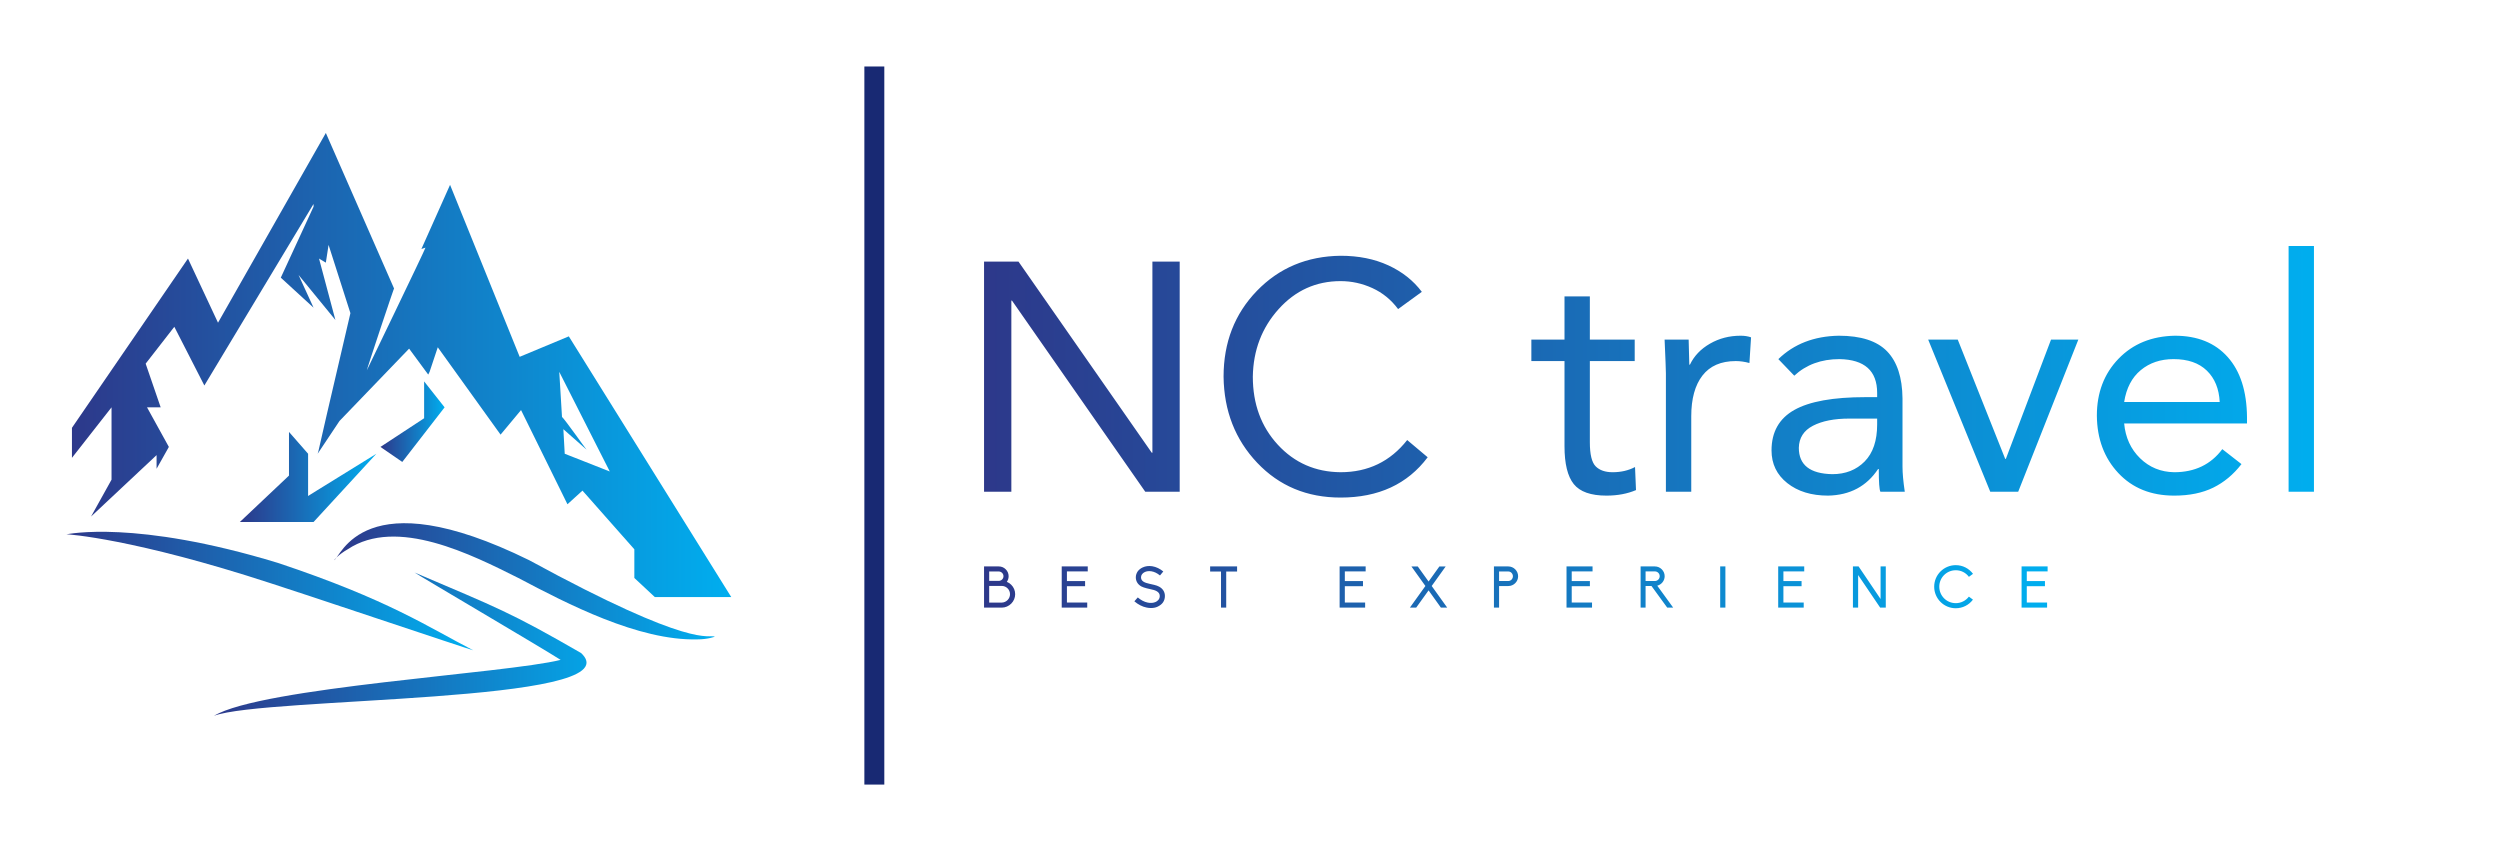 
        <svg xmlns="http://www.w3.org/2000/svg" xmlns:xlink="http://www.w3.org/1999/xlink" version="1.1" width="3168.539" 
        height="1078.652" viewBox="0 0 3168.539 1078.652">
			
			<g transform="scale(8.427) translate(10, 10)">
				<defs id="SvgjsDefs5294"><linearGradient id="SvgjsLinearGradient5303"><stop id="SvgjsStop5304" stop-color="#2d388a" offset="0"></stop><stop id="SvgjsStop5305" stop-color="#00aeef" offset="1"></stop></linearGradient><linearGradient id="SvgjsLinearGradient5306"><stop id="SvgjsStop5307" stop-color="#2d388a" offset="0"></stop><stop id="SvgjsStop5308" stop-color="#00aeef" offset="1"></stop></linearGradient><linearGradient id="SvgjsLinearGradient5309"><stop id="SvgjsStop5310" stop-color="#2d388a" offset="0"></stop><stop id="SvgjsStop5311" stop-color="#00aeef" offset="1"></stop></linearGradient></defs><g id="SvgjsG5295" featureKey="LwVBM5-0" transform="matrix(2.053,0,0,2.053,-1.643,3.018)" fill="url(#SvgjsLinearGradient5303)"><g xmlns="http://www.w3.org/2000/svg"><path d="M34,19.8L28.9,7.2l-2.1,4.7l0.3-0.1c0,0.1-4.6,9.6-4.3,9c0-0.1,2.1-6.4,2-6l-5-11.4l-7.9,13.9l-2.2-4.7L1.2,25v2.2l2.9-3.7   v5.3l-1.5,2.7l4.8-4.5v1l0.9-1.6l-1.6-2.9h1l-1.1-3.2l2.1-2.7l2.2,4.3l8-13.3l0,0.2L16.5,14l2.4,2.2l-1.1-2.4l2.7,3.3l-1.2-4.5   l0.5,0.3l0.2-1.3l1.6,5c-3.3,14.1-2.1,9.2-2.4,10.3l1.6-2.4l5.1-5.3l1.4,1.9l0.1-0.2l0.6-1.8l4.6,6.4l1.5-1.8l3.4,6.9l1.1-1   l3.8,4.3v2.1l1.5,1.4h5.6L37.6,18.3L34,19.8z M37.3,26.9l-0.1-1.8l1.7,1.5c0,0,0,0,0,0l0,0c-0.1-0.1-1.5-2.1-1.8-2.4l-0.2-3.3   l3.7,7.3L37.3,26.9z"></path><polygon points="28.5,23.5 27,21.6 27,24.3 23.8,26.4 25.4,27.5  "></polygon><path d="M17.1,25.3v3.2l-3.6,3.4h5.4l4.6-5c-0.3,0.2-5.2,3.2-5,3.1v-3.1L17.1,25.3z"></path><path d="M0.8,32.8c0.1,0,4.9,0.3,15,3.6c1.3,0.4,14.7,4.9,14.8,4.9c-3.3-1.7-6.2-3.7-14.3-6.4C5.8,31.7,0.9,32.8,0.8,32.8z"></path><path d="M20.4,34.7c0,0,0.3-0.4,1-0.8c3.6-2.4,9.1,0.4,12.5,2.1c3.6,1.9,8.8,4.6,13.1,4.5c0.8,0,1.3-0.2,1.3-0.2   c-0.5-0.2-1.5,1-13.6-5.6C22.5,28.7,20.9,34.5,20.4,34.7z"></path><path d="M11.6,46.1c-0.3,0.2-0.4,0.3-0.4,0.3S11.3,46.3,11.6,46.1c3.7-1.4,30.4-0.9,27-4.5c0,0-0.1-0.1-0.1-0.1   c-5.2-3-6.1-3.3-12.2-5.9c0.1,0.1,9.3,5.5,10.7,6.4C33,43,15.1,44,11.6,46.1z M37.6,42.6C37.6,42.6,37.6,42.6,37.6,42.6   C37.6,42.6,37.6,42.7,37.6,42.6z"></path></g></g><g id="SvgjsG5296" featureKey="textGroupContainer" transform="matrix(1,0,0,1,355,0)" fill="#182973"><rect xmlns="http://www.w3.org/2000/svg" y="0" height="1" width="1" opacity="0"></rect><rect xmlns="http://www.w3.org/2000/svg" y="0" x="-235" width="3" height="108"></rect></g><g id="SvgjsG5297" featureKey="YhTCwJ-0" transform="matrix(2.444,0,0,2.444,133.699,15.074)" fill="url(#SvgjsLinearGradient5306)"><path d="M3.88 5.84 l8.2 11.76 l0.04 0 l0 -11.76 l1.68 0 l0 14.16 l-2.12 0 l-8.2 -11.76 l-0.04 0 l0 11.76 l-1.68 0 l0 -14.16 l2.12 0 z M23.7 5.48 q1.66 0 2.94 0.59 t2.06 1.63 l-1.46 1.06 q-0.64 -0.86 -1.58 -1.29 t-1.96 -0.43 q-2.26 0 -3.81 1.72 t-1.59 4.16 q0 2.52 1.54 4.19 t3.86 1.69 q2.54 0 4.1 -1.98 l1.26 1.06 q-1.86 2.48 -5.36 2.48 q-3.1 0 -5.13 -2.14 t-2.07 -5.3 q0 -3.16 2.05 -5.28 t5.15 -2.16 z M39.04 7.98 l0 2.66 l2.76 0 l0 1.32 l-2.76 0 l0 5 q0 1.12 0.36 1.48 t1.04 0.36 q0.78 0 1.38 -0.32 l0.06 1.42 q-0.8 0.34 -1.82 0.34 q-1.44 0 -2.01 -0.71 t-0.57 -2.33 l0 -5.24 l-2.04 0 l0 -1.32 l2.04 0 l0 -2.66 l1.56 0 z M48.32 10.4 q0.36 0 0.64 0.1 l-0.1 1.58 q-0.44 -0.12 -0.84 -0.12 q-1.36 0 -2.05 0.89 t-0.69 2.51 l0 4.64 l-1.56 0 l0 -7.28 q0 -0.28 -0.08 -2.08 l1.48 0 q0.04 1.4 0.04 1.54 l0.04 0 q0.38 -0.8 1.23 -1.29 t1.89 -0.49 z M54.36 10.4 q2.04 0 2.97 0.96 t0.95 2.9 l0 4.2 q0 0.6 0.14 1.54 l-1.5 0 q-0.1 -0.18 -0.1 -1.4 l-0.04 0 q-1.06 1.6 -3.08 1.64 q-1.54 0 -2.51 -0.77 t-0.97 -2.01 q0 -1.7 1.4 -2.49 t4.38 -0.79 l0.72 0 l0 -0.26 q0 -2.04 -2.32 -2.08 q-1.68 0 -2.78 1.02 l-0.98 -1.02 q1.44 -1.4 3.72 -1.44 z M51.9 17.3 q0 1.58 2.06 1.62 q1.22 0 1.99 -0.78 t0.77 -2.28 l0 -0.36 l-1.72 0 q-1.38 0 -2.23 0.44 t-0.87 1.36 z M61.68 10.64 l2.92 7.34 l0.04 0 l2.78 -7.34 l1.68 0 l-3.7 9.36 l-1.72 0 l-3.82 -9.36 l1.82 0 z M75.04 10.4 q2.08 0 3.25 1.31 t1.19 3.71 l0 0.38 l-7.56 0 q0.12 1.3 0.98 2.14 t2.1 0.86 q1.9 0 2.96 -1.42 l1.18 0.92 q-0.74 0.96 -1.74 1.45 t-2.4 0.49 q-2.14 0 -3.44 -1.39 t-1.32 -3.53 q0 -2.12 1.33 -3.5 t3.47 -1.42 z M77.8 14.48 q-0.06 -1.22 -0.79 -1.93 t-2.05 -0.71 q-1.2 0 -2.02 0.68 t-1.02 1.96 l5.88 0 z M83.6 4.88 l0 15.12 l-1.56 0 l0 -15.12 l1.56 0 z"></path></g><g id="SvgjsG5298" featureKey="duLK5n-0" transform="matrix(0.435,0,0,0.435,137.434,72.685)" fill="url(#SvgjsLinearGradient5309)"><path d="M1.3 20 l0 -14.24 l5.12 0 c0.9 0 1.76 0.36 2.38 1 c0.64 0.62 1 1.48 1 2.38 c0 0.7 -0.2 1.36 -0.6 1.92 l-0.02 0.02 l0.02 0.02 c0.56 0.22 1.08 0.56 1.5 1 c0.88 0.86 1.36 2.02 1.36 3.26 c0 1.22 -0.48 2.38 -1.36 3.26 c-0.86 0.86 -2.02 1.38 -3.24 1.38 l-6.16 0 z M3.08 18.26 l4.38 0 c1.56 -0.04 2.82 -1.36 2.82 -2.9 c0 -1.56 -1.26 -2.84 -2.82 -2.86 l-4.38 0 l0 5.76 z M3.08 10.76 l3.34 0 c0.88 -0.02 1.6 -0.74 1.6 -1.62 s-0.7 -1.6 -1.6 -1.64 l-3.34 0 l0 3.26 z M28.156 20 l0 -14.24 l9 0 l0 1.72 l-7.2 0 l0 3.34 l6.28 0 l0 1.78 l-6.28 0 l0 5.64 l7.02 0 l0 1.76 l-8.82 0 z M58.952 20.14 c-0.48 0 -0.96 -0.06 -1.44 -0.16 c-1.48 -0.3 -2.94 -1.04 -4.24 -2.16 l1.18 -1.34 c1.06 0.92 2.24 1.54 3.42 1.78 c1 0.22 1.98 0.14 2.76 -0.22 c0.52 -0.24 1.42 -0.84 1.42 -2.06 c0 -1.5 -1.6 -2.04 -3.16 -2.34 c-0.14 -0.02 -2.38 -0.48 -3.28 -1 c-1.2 -0.72 -1.84 -1.8 -1.84 -3.12 c0 -0.74 0.24 -1.44 0.66 -2.06 c0.42 -0.56 1 -1.02 1.68 -1.34 c1 -0.48 2.18 -0.62 3.38 -0.42 c1.3 0.22 2.62 0.84 3.78 1.8 l-1.14 1.38 c-2.06 -1.7 -4.06 -1.74 -5.26 -1.18 c-0.82 0.38 -1.3 1.08 -1.3 1.8 c0 1.36 1.16 1.88 3 2.28 c0.76 0.18 2.34 0.44 3.28 0.98 c1.3 0.72 1.98 1.84 1.98 3.22 c0 0.82 -0.22 1.58 -0.68 2.24 c-0.42 0.6 -1.06 1.06 -1.78 1.42 c-0.76 0.38 -1.54 0.5 -2.42 0.5 z M83.228 20 l0 -12.48 l-3.76 0 l0 -1.76 l9.32 0 l0 1.76 l-3.76 0 l0 12.48 l-1.8 0 z M124.24 20 l0 -14.24 l9 0 l0 1.72 l-7.2 0 l0 3.34 l6.28 0 l0 1.78 l-6.28 0 l0 5.64 l7.02 0 l0 1.76 l-8.82 0 z M159.256 20 l-4.26 -5.96 l-4.28 5.96 l-2.18 0 l5.36 -7.48 l-4.84 -6.76 l2.2 0 l3.74 5.22 l3.74 -5.22 l2.18 0 l-4.84 6.76 l5.36 7.48 l-2.18 0 z M177.592 20 l0 -14.24 l4.96 0 c0.9 0 1.76 0.36 2.4 1 s1 1.5 1 2.4 c0 1.88 -1.54 3.38 -3.4 3.38 l-3.18 0 l0 7.46 l-1.78 0 z M182.552 10.8 c0.88 0 1.6 -0.74 1.6 -1.64 s-0.72 -1.66 -1.6 -1.66 l-3.18 0 l0 3.3 l3.18 0 z M202.688 20 l0 -14.24 l9 0 l0 1.72 l-7.2 0 l0 3.34 l6.28 0 l0 1.78 l-6.28 0 l0 5.64 l7.02 0 l0 1.76 l-8.82 0 z M234.064 12.42 l5.5 7.58 l-2.06 0 l-5.44 -7.48 l-2.04 0 l0 7.48 l-1.72 0 l0 -14.24 l4.94 0 c0.9 0 1.74 0.36 2.38 1 s1 1.48 1 2.38 c0 1.58 -1.1 2.9 -2.56 3.28 z M230.024 7.48 l0 3.32 l3.22 0 c0.92 0 1.66 -0.74 1.66 -1.66 s-0.74 -1.66 -1.66 -1.66 l-3.22 0 z M255.82 20 l0 -14.24 l1.8 0 l0 14.24 l-1.8 0 z M275.876 20 l0 -14.24 l9 0 l0 1.72 l-7.2 0 l0 3.34 l6.28 0 l0 1.78 l-6.28 0 l0 5.64 l7.02 0 l0 1.76 l-8.82 0 z M311.132 20 l-7.62 -11.26 l0 11.26 l-1.8 0 l0 -14.24 l1.96 0 l7.6 11.26 l0 -11.26 l1.8 0 l0 14.24 l-1.94 0 z M337.268 18.46 c1.78 0 3.44 -0.82 4.54 -2.26 l1.4 1.04 c-1.42 1.9 -3.6 2.98 -5.94 2.98 c-4.12 0 -7.46 -3.34 -7.46 -7.46 c0 -4.1 3.34 -7.44 7.46 -7.44 c2.36 0 4.54 1.1 5.96 3 l-1.42 1.04 c-1.08 -1.46 -2.74 -2.28 -4.54 -2.28 c-3.16 0 -5.7 2.54 -5.7 5.68 c0 3.16 2.54 5.7 5.7 5.7 z M360.024 20 l0 -14.24 l9 0 l0 1.72 l-7.2 0 l0 3.34 l6.28 0 l0 1.78 l-6.28 0 l0 5.64 l7.02 0 l0 1.76 l-8.82 0 z"></path></g>
			</g>
		</svg>
	